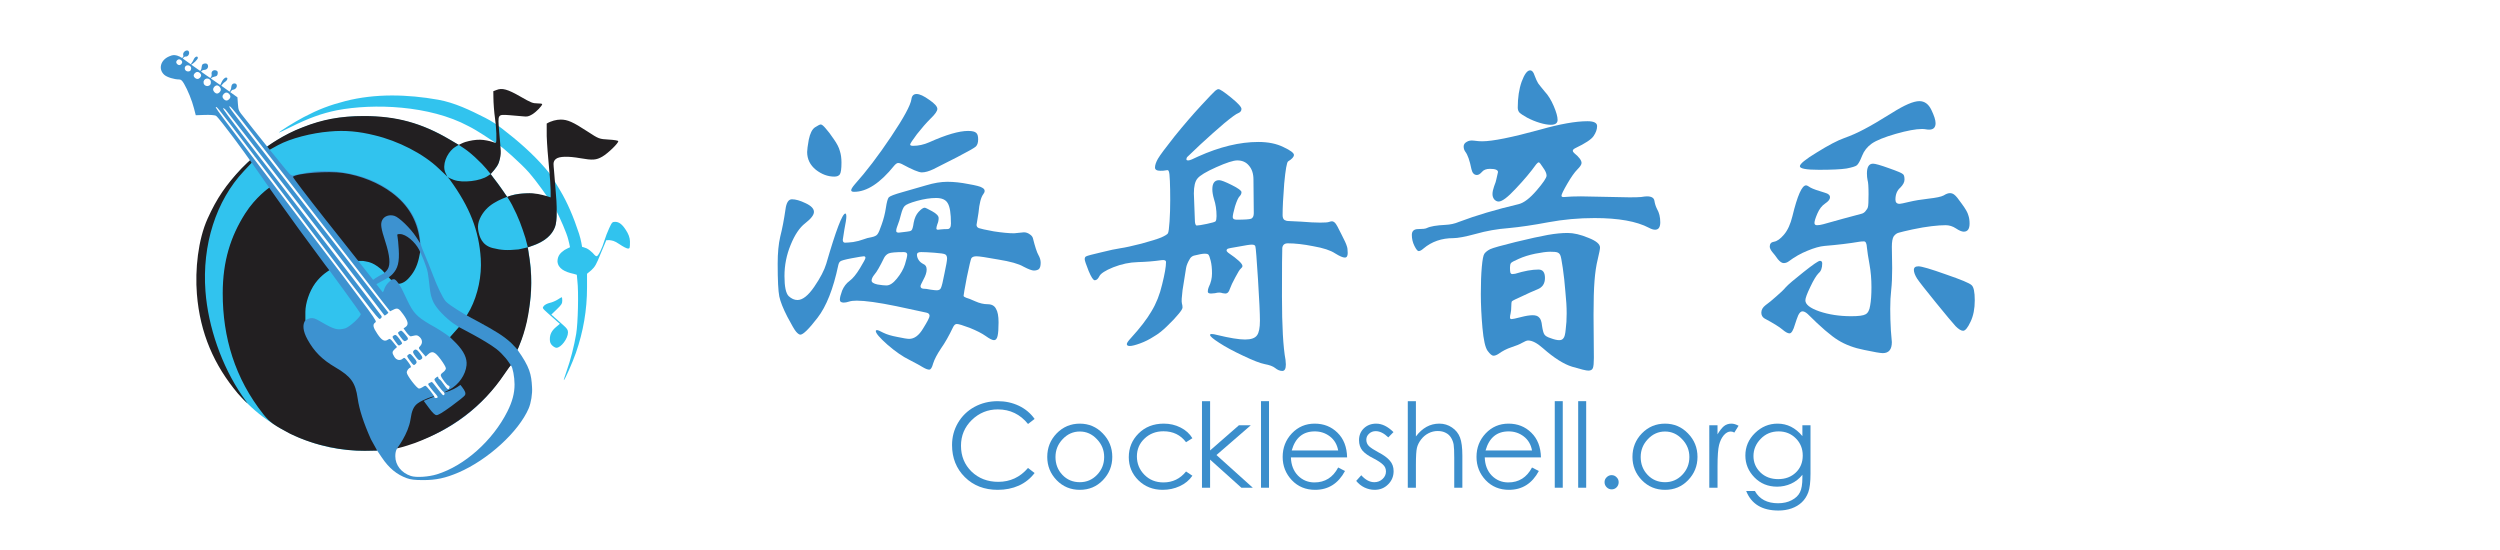 <?xml version="1.0" encoding="UTF-8" standalone="no"?>
<!-- Created with Inkscape (http://www.inkscape.org/) -->

<svg
   xmlns:dc="http://purl.org/dc/elements/1.1/"
   xmlns:cc="http://creativecommons.org/ns#"
   xmlns:rdf="http://www.w3.org/1999/02/22-rdf-syntax-ns#"
   xmlns:svg="http://www.w3.org/2000/svg"
   xmlns="http://www.w3.org/2000/svg"
   xmlns:xlink="http://www.w3.org/1999/xlink"
   xmlns:sodipodi="http://sodipodi.sourceforge.net/DTD/sodipodi-0.dtd"
   xmlns:inkscape="http://www.inkscape.org/namespaces/inkscape"
   width="300mm"
   height="66mm"
   viewBox="0 0 300 66"
   version="1.1"
   id="svg8"
   inkscape:version="0.92.2 (5c3e80d, 2017-08-06)"
   sodipodi:docname="logo1.svg">
  <defs
     id="defs2">
    <linearGradient
       inkscape:collect="always"
       id="linearGradient964">
      <stop
         style="stop-color:#3b8ecc;stop-opacity:1;"
         offset="0"
         id="stop960" />
      <stop
         style="stop-color:#3b8ecc;stop-opacity:0;"
         offset="1"
         id="stop962" />
    </linearGradient>
    <linearGradient
       inkscape:collect="always"
       xlink:href="#linearGradient964"
       id="linearGradient966"
       x1="377.428"
       y1="125.074"
       x2="919.508"
       y2="125.074"
       gradientUnits="userSpaceOnUse" />
  </defs>
  <sodipodi:namedview
     id="base"
     pagecolor="#ffffff"
     bordercolor="#666666"
     borderopacity="1.0"
     inkscape:pageopacity="0.0"
     inkscape:pageshadow="2"
     inkscape:zoom="2.8284271"
     inkscape:cx="551.3776"
     inkscape:cy="147.93968"
     inkscape:document-units="mm"
     inkscape:current-layer="layer1"
     showgrid="false"
     inkscape:window-width="3840"
     inkscape:window-height="2035"
     inkscape:window-x="-13"
     inkscape:window-y="-13"
     inkscape:window-maximized="1" />
  <g
     inkscape:label="Layer 1"
     inkscape:groupmode="layer"
     id="layer1"
     transform="translate(0,-231)">
    <flowRoot
       xml:space="preserve"
       id="flowRoot826"
       style="fill:black;fill-opacity:1;stroke:none;font-family:sans-serif;font-style:normal;font-weight:normal;font-size:40px;line-height:1.25;letter-spacing:0px;word-spacing:0px"><flowRegion
         id="flowRegion828"><rect
           id="rect830"
           width="537.906"
           height="130.815"
           x="352.543"
           y="45.398" /></flowRegion><flowPara
         id="flowPara832" /></flowRoot>    <g
       aria-label="Cockleshell.org"
       style="font-style:normal;font-weight:normal;font-size:14.111px;line-height:1.25;font-family:sans-serif;letter-spacing:0px;word-spacing:0px;fill:#3b8ecc;fill-opacity:1;stroke:none;stroke-width:0.265"
       id="text836">
      <path
         d="m 124.153,281.271 -0.79,0.607 q -1.411,-1.75 -3.627,-1.75 -1.806,0 -3.119,1.27 -1.298,1.27 -1.298,3.09 0,1.863 1.27,3.104 1.284,1.228 3.203,1.228 2.145,0 3.57,-1.665 l 0.79,0.607 q -0.748,0.988 -1.891,1.51 -1.143,0.508 -2.526,0.508 -2.413,0 -3.951,-1.524 -1.538,-1.524 -1.538,-3.852 0,-1.439 0.706,-2.653 0.72,-1.228 1.976,-1.919 1.27,-0.691 2.794,-0.691 1.383,0 2.54,0.55 1.157,0.55 1.891,1.58 z"
         style="font-style:normal;font-variant:normal;font-weight:normal;font-stretch:normal;font-size:14.111px;line-height:0.25;font-family:STXihei;-inkscape-font-specification:STXihei;fill:#3b8ecc;fill-opacity:1;stroke-width:0.265"
         id="path878" />
      <path
         d="m 125.67,285.829 q 0,-1.651 1.129,-2.822 1.143,-1.171 2.78,-1.171 1.623,0 2.752,1.171 1.143,1.171 1.143,2.822 0,1.623 -1.129,2.794 -1.115,1.157 -2.766,1.157 -1.651,0 -2.78,-1.157 -1.129,-1.171 -1.129,-2.794 z m 6.83,0.014 q 0,-1.242 -0.875,-2.145 -0.861,-0.917 -2.046,-0.917 -1.199,0 -2.06,0.917 -0.861,0.903 -0.861,2.145 0,1.27 0.833,2.145 0.833,0.875 2.088,0.875 1.214,0 2.06,-0.875 0.861,-0.889 0.861,-2.145 z"
         style="font-style:normal;font-variant:normal;font-weight:normal;font-stretch:normal;font-size:14.111px;line-height:0.25;font-family:STXihei;-inkscape-font-specification:STXihei;fill:#3b8ecc;fill-opacity:1;stroke-width:0.265"
         id="path880" />
      <path
         d="m 143.088,283.585 -0.762,0.48 q -0.988,-1.312 -2.709,-1.312 -1.355,0 -2.272,0.875 -0.917,0.861 -0.917,2.145 0,1.284 0.903,2.201 0.903,0.917 2.286,0.917 1.651,0 2.709,-1.312 l 0.762,0.508 q -0.564,0.818 -1.524,1.256 -0.945,0.437 -2.046,0.437 -1.736,0 -2.907,-1.143 -1.157,-1.143 -1.157,-2.78 0,-1.665 1.171,-2.836 1.185,-1.185 3.034,-1.185 1.087,0 2.004,0.466 0.931,0.466 1.425,1.284 z"
         style="font-style:normal;font-variant:normal;font-weight:normal;font-stretch:normal;font-size:14.111px;line-height:0.25;font-family:STXihei;-inkscape-font-specification:STXihei;fill:#3b8ecc;fill-opacity:1;stroke-width:0.265"
         id="path882" />
      <path
         d="m 144.238,279.14 h 0.974 v 5.913 l 3.457,-3.02 h 1.425 l -4.12,3.57 4.36,3.923 h -1.369 l -3.754,-3.373 v 3.373 h -0.974 z"
         style="font-style:normal;font-variant:normal;font-weight:normal;font-stretch:normal;font-size:14.111px;line-height:0.25;font-family:STXihei;-inkscape-font-specification:STXihei;fill:#3b8ecc;fill-opacity:1;stroke-width:0.265"
         id="path884" />
      <path
         d="m 151.321,279.14 h 0.96 v 10.386 h -0.96 z"
         style="font-style:normal;font-variant:normal;font-weight:normal;font-stretch:normal;font-size:14.111px;line-height:0.25;font-family:STXihei;-inkscape-font-specification:STXihei;fill:#3b8ecc;fill-opacity:1;stroke-width:0.265"
         id="path886" />
      <path
         d="m 160.581,287.099 0.818,0.423 q -1.214,2.258 -3.584,2.258 -1.693,0 -2.794,-1.157 -1.101,-1.171 -1.101,-2.794 0,-1.651 1.101,-2.822 1.115,-1.171 2.738,-1.171 1.637,0 2.738,1.087 1.115,1.087 1.157,2.963 h -6.745 q 0.042,1.355 0.847,2.187 0.818,0.818 1.976,0.818 1.905,0 2.85,-1.792 z m 0,-2.046 q -0.198,-1.072 -0.988,-1.679 -0.79,-0.607 -1.82,-0.607 -2.117,0 -2.766,2.286 z"
         style="font-style:normal;font-variant:normal;font-weight:normal;font-stretch:normal;font-size:14.111px;line-height:0.25;font-family:STXihei;-inkscape-font-specification:STXihei;fill:#3b8ecc;fill-opacity:1;stroke-width:0.265"
         id="path888" />
      <path
         d="m 167.218,282.851 -0.621,0.635 q -0.776,-0.748 -1.51,-0.748 -0.48,0 -0.804,0.31 -0.325,0.296 -0.325,0.72 0,0.466 0.339,0.79 0.353,0.31 1.087,0.706 0.96,0.494 1.397,1.016 0.452,0.508 0.452,1.256 0,0.945 -0.663,1.595 -0.649,0.649 -1.609,0.649 -0.635,0 -1.228,-0.282 -0.579,-0.282 -0.988,-0.79 l 0.607,-0.677 q 0.748,0.833 1.566,0.833 0.579,0 0.988,-0.381 0.409,-0.381 0.409,-0.903 0,-0.508 -0.367,-0.833 -0.353,-0.339 -1.115,-0.734 -0.917,-0.452 -1.341,-0.945 -0.409,-0.508 -0.409,-1.242 0,-0.861 0.579,-1.425 0.593,-0.564 1.482,-0.564 1.044,0 2.074,1.016 z"
         style="font-style:normal;font-variant:normal;font-weight:normal;font-stretch:normal;font-size:14.111px;line-height:0.25;font-family:STXihei;-inkscape-font-specification:STXihei;fill:#3b8ecc;fill-opacity:1;stroke-width:0.265"
         id="path890" />
      <path
         d="m 168.935,279.14 h 0.974 v 4.233 q 1.157,-1.538 2.808,-1.538 0.847,0 1.524,0.466 0.677,0.452 0.96,1.199 0.282,0.734 0.282,2.173 v 3.852 h -0.974 v -3.57 q 0,-1.157 -0.07,-1.595 -0.071,-0.437 -0.31,-0.833 -0.24,-0.395 -0.649,-0.593 -0.395,-0.212 -0.96,-0.212 -0.579,0 -1.101,0.268 -0.522,0.268 -0.889,0.748 -0.367,0.48 -0.494,0.988 -0.127,0.508 -0.127,2.046 v 2.752 h -0.974 z"
         style="font-style:normal;font-variant:normal;font-weight:normal;font-stretch:normal;font-size:14.111px;line-height:0.25;font-family:STXihei;-inkscape-font-specification:STXihei;fill:#3b8ecc;fill-opacity:1;stroke-width:0.265"
         id="path892" />
      <path
         d="m 183.842,287.099 0.818,0.423 q -1.214,2.258 -3.584,2.258 -1.693,0 -2.794,-1.157 -1.101,-1.171 -1.101,-2.794 0,-1.651 1.101,-2.822 1.115,-1.171 2.738,-1.171 1.637,0 2.738,1.087 1.115,1.087 1.157,2.963 h -6.745 q 0.042,1.355 0.847,2.187 0.818,0.818 1.976,0.818 1.905,0 2.85,-1.792 z m 0,-2.046 q -0.198,-1.072 -0.988,-1.679 -0.79,-0.607 -1.82,-0.607 -2.117,0 -2.766,2.286 z"
         style="font-style:normal;font-variant:normal;font-weight:normal;font-stretch:normal;font-size:14.111px;line-height:0.25;font-family:STXihei;-inkscape-font-specification:STXihei;fill:#3b8ecc;fill-opacity:1;stroke-width:0.265"
         id="path894" />
      <path
         d="m 186.571,279.14 h 0.96 v 10.386 h -0.96 z"
         style="font-style:normal;font-variant:normal;font-weight:normal;font-stretch:normal;font-size:14.111px;line-height:0.25;font-family:STXihei;-inkscape-font-specification:STXihei;fill:#3b8ecc;fill-opacity:1;stroke-width:0.265"
         id="path896" />
      <path
         d="m 189.382,279.14 h 0.96 v 10.386 h -0.96 z"
         style="font-style:normal;font-variant:normal;font-weight:normal;font-stretch:normal;font-size:14.111px;line-height:0.25;font-family:STXihei;-inkscape-font-specification:STXihei;fill:#3b8ecc;fill-opacity:1;stroke-width:0.265"
         id="path898" />
      <path
         d="m 192.546,288.863 q 0,-0.353 0.254,-0.593 0.254,-0.254 0.593,-0.254 0.353,0 0.593,0.254 0.254,0.24 0.254,0.593 0,0.367 -0.254,0.621 -0.24,0.24 -0.593,0.24 -0.339,0 -0.593,-0.254 -0.254,-0.254 -0.254,-0.607 z"
         style="font-style:normal;font-variant:normal;font-weight:normal;font-stretch:normal;font-size:14.111px;line-height:0.25;font-family:STXihei;-inkscape-font-specification:STXihei;fill:#3b8ecc;fill-opacity:1;stroke-width:0.265"
         id="path900" />
      <path
         d="m 195.895,285.829 q 0,-1.651 1.129,-2.822 1.143,-1.171 2.78,-1.171 1.623,0 2.752,1.171 1.143,1.171 1.143,2.822 0,1.623 -1.129,2.794 -1.115,1.157 -2.766,1.157 -1.651,0 -2.78,-1.157 -1.129,-1.171 -1.129,-2.794 z m 6.83,0.014 q 0,-1.242 -0.875,-2.145 -0.861,-0.917 -2.046,-0.917 -1.199,0 -2.06,0.917 -0.861,0.903 -0.861,2.145 0,1.27 0.833,2.145 0.833,0.875 2.088,0.875 1.214,0 2.06,-0.875 0.861,-0.889 0.861,-2.145 z"
         style="font-style:normal;font-variant:normal;font-weight:normal;font-stretch:normal;font-size:14.111px;line-height:0.25;font-family:STXihei;-inkscape-font-specification:STXihei;fill:#3b8ecc;fill-opacity:1;stroke-width:0.265"
         id="path902" />
      <path
         d="m 205.114,282.033 h 0.988 v 1.087 q 0.395,-0.663 0.762,-0.974 0.381,-0.31 0.903,-0.31 0.395,0 0.861,0.254 l -0.508,0.818 q -0.212,-0.127 -0.437,-0.127 -0.437,0 -0.833,0.452 -0.381,0.452 -0.564,1.171 -0.183,0.706 -0.183,2.582 v 2.54 h -0.988 z"
         style="font-style:normal;font-variant:normal;font-weight:normal;font-stretch:normal;font-size:14.111px;line-height:0.25;font-family:STXihei;-inkscape-font-specification:STXihei;fill:#3b8ecc;fill-opacity:1;stroke-width:0.265"
         id="path904" />
      <path
         d="m 216.287,282.033 h 0.974 v 5.786 q 0,1.538 -0.268,2.258 -0.268,0.72 -0.776,1.199 -0.508,0.48 -1.228,0.734 -0.72,0.254 -1.58,0.254 -2.935,0 -3.866,-2.342 h 1.044 q 0.818,1.468 2.78,1.468 0.945,0 1.637,-0.367 0.706,-0.367 0.988,-0.945 0.296,-0.564 0.296,-1.778 v -0.325 q -0.579,0.72 -1.369,1.072 -0.79,0.353 -1.665,0.353 -1.637,0 -2.723,-1.115 -1.087,-1.115 -1.087,-2.625 0,-1.566 1.157,-2.695 1.157,-1.129 2.709,-1.129 1.736,0 2.977,1.496 z m 0.042,3.627 q 0,-1.228 -0.833,-2.06 -0.833,-0.833 -2.06,-0.833 -1.298,0 -2.159,0.903 -0.861,0.889 -0.861,2.06 0,1.143 0.833,1.961 0.833,0.804 2.131,0.804 1.298,0 2.117,-0.79 0.833,-0.79 0.833,-2.046 z"
         style="font-style:normal;font-variant:normal;font-weight:normal;font-stretch:normal;font-size:14.111px;line-height:0.25;font-family:STXihei;-inkscape-font-specification:STXihei;fill:#3b8ecc;fill-opacity:1;stroke-width:0.265"
         id="path906" />
    </g>
    <flowRoot
       xml:space="preserve"
       id="flowRoot838"
       style="fill:black;fill-opacity:1;stroke:none;font-family:sans-serif;font-style:normal;font-weight:normal;font-size:64px;line-height:1.25;letter-spacing:0px;word-spacing:0px"><flowRegion
         id="flowRegion840"><rect
           id="rect842"
           width="456.084"
           height="131.32"
           x="362.14"
           y="59.035" /></flowRegion><flowPara
         id="flowPara844" /></flowRoot>    <g
       aria-label="海舟音乐"
       transform="matrix(0.265,0,0,0.265,-6.698,224.334)"
       style="font-style:normal;font-variant:normal;font-weight:normal;font-stretch:normal;font-size:146.667px;line-height:1.25;font-family:STXinwei;-inkscape-font-specification:STXinwei;letter-spacing:0px;word-spacing:0px;fill:#3b8ecc;fill-opacity:1;fill-rule:nonzero;stroke:none"
       id="flowRoot846">
      <path
         d="m 463.668,84.447 q 2.787,0 3.667,0.88 0.88,0.733 0.88,2.933 0,2.2 -1.027,3.227 -0.88,0.88 -8.507,4.84 -7.48,3.813 -10.707,5.427 -3.08,1.467 -5.28,1.467 -2.053,0 -9.093,-3.813 -0.88,-0.44 -1.613,-0.44 -0.733,0 -1.76,1.173 -9.533,11.88 -18.187,11.88 -1.32,0 -1.32,-0.733 0,-0.733 1.613,-2.64 7.773,-8.653 16.427,-21.56 8.653,-12.907 9.24,-17.013 0.293,-2.347 2.347,-2.347 2.053,0 5.72,2.64 3.667,2.493 3.667,4.107 0,1.467 -3.08,4.4 -2.933,2.933 -6.16,7.04 -3.08,4.107 -3.08,4.693 0,0.587 1.32,0.587 3.667,0 7.333,-1.613 11.44,-5.133 17.6,-5.133 z m -57.347,14.373 q 0,4.107 -0.733,5.28 -0.733,1.027 -2.493,1.027 -4.4,0 -8.36,-3.08 -3.96,-3.227 -3.96,-8.067 0,-1.467 0.733,-5.573 0.88,-4.253 2.787,-5.573 2.053,-1.32 2.64,-1.32 0.733,0 2.2,1.76 1.613,1.76 3.667,4.84 2.2,3.08 2.787,5.427 0.733,2.2 0.733,5.28 z m 90.2,45.32 q 0,2.2 -0.88,2.933 -0.88,0.587 -2.2,0.587 -1.32,0 -4.693,-1.76 -3.227,-1.907 -11.44,-3.227 -8.067,-1.467 -9.827,-1.467 -1.76,0 -2.347,0.88 -0.44,0.88 -2.053,8.653 -1.467,7.773 -1.467,8.36 0,0.44 1.173,0.88 1.173,0.293 4.107,1.613 2.933,1.32 5.573,1.32 2.787,0 3.813,2.053 1.173,1.907 1.173,6.16 0,4.253 -0.44,6.16 -0.44,1.907 -1.613,1.907 -1.173,0 -3.813,-1.907 -2.493,-1.76 -7.187,-3.667 -4.693,-1.76 -5.867,-1.76 -1.027,0 -1.76,1.613 -2.64,5.573 -5.427,9.533 -2.64,3.96 -3.52,6.747 -0.733,2.787 -1.76,2.787 -1.027,0 -2.787,-1.027 -1.613,-1.027 -6.16,-3.373 -4.547,-2.2 -9.973,-6.893 -5.28,-4.693 -5.28,-6.16 0,-0.44 0.587,-0.44 0.587,0 2.787,1.173 2.347,1.173 6.307,1.907 4.107,0.88 5.427,0.88 3.52,0 6.307,-4.693 2.933,-4.693 2.933,-5.72 0,-1.173 -1.467,-1.467 l -13.64,-2.933 q -12.173,-2.493 -17.893,-2.493 -2.2,0 -3.52,0.44 -1.32,0.44 -2.347,0.44 -1.76,0 -1.76,-1.32 0,-1.32 1.027,-4.107 1.173,-2.787 3.373,-4.4 2.2,-1.613 4.693,-5.72 2.493,-4.107 2.493,-4.693 0,-0.733 -0.733,-0.733 -0.733,0 -5.427,0.88 -4.693,0.88 -5.28,1.467 -0.587,0.44 -0.88,1.76 -3.373,15.987 -9.387,23.76 -5.867,7.627 -7.773,7.627 -0.733,0 -1.907,-1.32 -1.027,-1.173 -3.96,-6.747 -2.933,-5.72 -3.667,-9.24 -0.733,-3.667 -0.733,-14.813 0,-7.333 1.173,-12.32 1.32,-5.133 2.347,-12.173 0.587,-4.693 2.933,-4.693 2.493,0 6.16,1.76 3.813,1.76 3.813,3.96 0,2.053 -3.96,5.133 -3.813,2.933 -6.6,9.827 -2.787,6.747 -2.787,14.08 0,7.187 1.907,9.093 1.907,1.76 3.96,1.76 3.52,0 7.627,-6.013 4.107,-6.013 5.427,-10.413 6.6,-22.733 8.653,-22.733 0.44,0 0.44,1.467 0,1.32 -0.88,5.72 -0.733,4.4 -0.733,4.693 0,1.32 1.027,1.32 1.173,0 3.667,-0.293 2.64,-0.44 4.547,-1.173 1.907,-0.733 3.813,-1.027 2.053,-0.44 2.64,-1.32 0.733,-0.88 1.907,-4.4 1.32,-3.667 1.907,-7.48 0.587,-3.96 1.32,-4.84 0.88,-0.88 6.16,-2.347 l 10.707,-3.08 q 5.28,-1.613 9.68,-1.613 4.4,0 9.533,1.027 5.133,0.88 6.16,1.613 1.173,0.587 1.173,1.467 0,0.733 -0.587,1.467 -1.613,2.053 -2.2,8.507 l -0.88,5.427 q 0,1.027 1.027,1.467 1.173,0.44 6.747,1.467 5.72,0.88 9.24,0.88 l 4.4,-0.44 q 1.467,0 2.64,0.88 1.173,0.733 1.467,1.76 1.467,5.867 2.493,7.627 1.027,1.76 1.027,3.52 z m -46.493,-14.96 q 0.147,0 1.32,-0.147 1.32,-0.147 2.933,-0.147 1.613,0 1.613,-2.493 0,-6.893 -1.467,-9.24 -1.32,-2.347 -5.28,-2.347 -3.813,0 -8.653,1.32 -4.693,1.32 -5.573,2.347 -0.88,0.88 -1.613,3.667 -0.587,2.64 -1.907,6.013 -0.293,0.733 -0.293,1.613 0,0.733 1.173,0.733 l 3.667,-0.44 q 1.613,-0.147 2.053,-0.587 0.587,-0.44 1.027,-3.52 0.587,-3.08 2.2,-4.84 1.76,-1.907 2.787,-1.907 0.44,0 3.373,1.613 2.933,1.613 2.933,3.08 0,1.467 -0.587,2.787 -0.44,1.32 -0.44,1.907 0,0.587 0.733,0.587 z m -23.32,25.227 q 2.2,0 4.693,-3.08 2.64,-3.227 3.667,-6.453 1.027,-3.373 1.027,-4.4 0,-1.173 -1.613,-1.173 -5.28,0 -6.747,0.587 -1.32,0.587 -2.053,1.907 -2.933,6.013 -4.4,7.627 -1.32,1.613 -1.32,2.787 0,1.173 2.64,1.76 2.64,0.44 4.107,0.44 z m 22.733,2.2 q 1.467,0 1.907,-1.027 0.587,-1.173 1.613,-6.6 1.173,-5.427 1.173,-6.747 0,-1.467 -0.88,-1.907 -0.733,-0.44 -4.84,-0.733 -3.96,-0.293 -6.013,-0.293 -1.907,0 -1.907,1.173 0,1.173 0.733,2.347 0.733,1.173 2.2,1.907 1.467,0.587 1.467,2.493 0,1.907 -1.467,4.547 -1.32,2.493 -1.32,2.933 0,1.027 1.173,1.173 1.32,0 3.373,0.44 2.053,0.293 2.787,0.293 z"
         style="font-size:146.667px;line-height:1.25;fill:#3b8ecc;fill-opacity:1;fill-rule:nonzero"
         id="path869" />
      <path
         d="m 628.374,125.367 q 0.733,0 1.467,0.733 0.733,0.733 2.787,4.987 2.2,4.253 2.493,5.427 0.44,1.027 0.44,3.227 0,2.053 -1.32,2.053 -1.32,0 -4.4,-1.907 -3.08,-2.053 -9.827,-3.227 -6.6,-1.32 -11.587,-1.32 -2.2,0 -2.493,2.053 -0.147,1.907 -0.147,22 0,20.093 1.613,28.747 0.147,1.173 0.147,2.053 0,2.933 -1.613,2.933 -1.613,0 -3.227,-1.32 -1.467,-1.173 -4.693,-1.76 -3.08,-0.587 -9.827,-3.813 -6.6,-3.08 -10.853,-5.867 -4.107,-2.64 -4.107,-3.52 0,-0.44 0.733,-0.44 0.88,0 2.493,0.44 8.507,2.053 12.613,2.053 4.107,0 5.427,-1.907 1.32,-1.76 1.32,-6.6 0,-4.84 -0.88,-18.773 -0.88,-13.933 -1.173,-14.813 -0.147,-0.88 -1.613,-0.88 -1.32,0 -5.867,0.88 -4.547,0.733 -5.133,1.027 -0.44,0.293 -0.44,0.733 0,0.44 0.733,1.027 6.453,4.4 6.453,6.013 0,0.587 -0.733,1.173 -0.733,0.587 -2.493,3.96 -1.76,3.227 -2.493,5.28 -0.587,2.053 -2.053,2.053 -0.44,0 -1.173,-0.147 -0.733,-0.293 -1.613,-0.293 -0.733,0 -1.907,0.293 -1.173,0.147 -1.76,0.147 -1.467,0 -1.467,-0.88 0,-1.027 0.44,-2.053 1.467,-2.933 1.467,-6.16 0,-3.373 -0.587,-5.72 -0.587,-2.347 -1.027,-2.787 -0.293,-0.44 -1.76,-0.44 -1.32,0 -4.84,0.88 -1.32,0.44 -1.907,1.613 -1.32,2.2 -1.613,3.96 l -1.613,10.12 q -0.587,4.693 -0.293,5.867 0.293,1.027 0.293,1.907 0,0.88 -1.907,3.08 -1.76,2.2 -4.987,5.28 -3.08,3.08 -6.16,4.84 -2.933,1.907 -6.16,3.08 -3.227,1.173 -4.693,1.173 -1.32,0 -1.32,-0.88 0,-0.733 1.907,-2.787 6.16,-6.747 9.24,-12.027 3.227,-5.28 4.84,-12.173 1.76,-7.04 1.76,-10.12 0,-1.173 -2.053,-0.88 -5.133,0.733 -10.707,0.88 -5.573,0.147 -11.147,2.347 -5.427,2.2 -6.307,4.107 -0.88,1.76 -2.053,1.76 -1.027,0 -2.787,-4.253 -1.76,-4.4 -1.76,-5.28 0,-1.027 0.733,-1.32 0.88,-0.44 6.6,-1.76 5.867,-1.467 8.947,-1.907 3.08,-0.44 9.387,-2.053 6.453,-1.76 8.947,-2.787 2.64,-1.173 3.08,-1.907 0.44,-0.88 0.733,-5.427 0.293,-4.547 0.293,-9.533 0,-5.133 -0.147,-8.653 -0.147,-3.667 -0.44,-4.253 -0.147,-0.733 -0.733,-0.733 -0.44,0 -1.027,0.147 -0.587,0.147 -2.053,0.147 -2.493,0 -2.493,-1.467 0,-1.613 1.32,-3.96 1.467,-2.493 7.627,-10.267 6.307,-7.773 11.88,-13.787 5.573,-6.013 6.453,-6.747 0.88,-0.733 1.467,-0.733 1.027,0 5.72,3.813 4.693,3.813 4.693,5.133 0,1.32 -1.467,1.907 -1.32,0.44 -6.453,4.693 -4.987,4.253 -10.707,9.533 -5.573,5.28 -6.013,5.72 -0.293,0.44 -0.293,1.027 0,0.44 0.88,0.44 0.88,0 4.4,-1.76 14.667,-6.6 27.28,-6.6 6.747,0 11.44,2.347 4.693,2.2 4.693,3.52 0,1.32 -2.64,2.933 -0.88,0.587 -1.76,9.973 -0.733,9.24 -0.733,14.373 0,1.613 0.88,2.2 0.88,0.44 1.467,0.44 l 6.013,0.293 q 5.427,0.44 8.653,0.44 3.227,0 3.96,-0.293 0.88,-0.293 1.32,-0.293 z m -43.12,-0.733 q 5.427,0 6.6,-0.44 1.173,-0.587 1.173,-2.493 l -0.147,-15.253 q 0,-3.96 -2.053,-6.307 -1.907,-2.347 -5.28,-2.347 -2.64,0 -9.533,3.08 -6.893,3.08 -8.507,5.133 -1.613,1.907 -1.613,6.747 l 0.44,11.733 q 0,2.787 0.88,2.787 1.027,0 4.547,-0.733 3.52,-0.733 3.96,-1.173 0.44,-0.587 0.44,-2.347 0,-4.253 -1.173,-7.773 -0.733,-2.493 -0.733,-4.4 0,-4.107 3.08,-4.107 1.32,0 5.72,2.2 4.4,2.2 4.4,3.227 0,1.027 -0.88,1.907 -0.88,0.88 -2.053,4.547 -1.027,3.667 -1.027,4.84 0,1.173 1.76,1.173 z"
         style="font-size:146.667px;line-height:1.25;fill:#3b8ecc;fill-opacity:1;fill-rule:nonzero"
         id="path871" />
      <path
         d="m 718.134,57.02 q 1.32,0 2.053,2.347 0.88,2.347 1.613,3.52 0.733,1.027 2.933,3.667 2.347,2.493 4.107,6.6 1.76,4.107 1.76,6.307 0,2.2 -3.08,2.2 -2.053,0 -4.987,-0.88 -2.933,-0.88 -5.72,-2.347 -2.64,-1.467 -3.52,-2.347 -0.733,-0.88 -0.733,-2.2 0,-6.747 1.76,-11.733 1.907,-5.133 3.813,-5.133 z m 52.947,57.053 q 3.08,0 3.373,2.053 0.293,1.907 1.173,3.667 1.467,2.493 1.467,6.013 0,3.373 -2.347,3.373 -1.173,0 -2.787,-0.88 -8.36,-4.4 -24.64,-4.4 -10.707,0 -20.973,1.907 -10.12,1.907 -17.893,2.64 -7.773,0.587 -14.96,2.64 -7.04,1.907 -10.12,1.907 -7.92,0 -13.493,4.693 -1.32,1.173 -2.2,1.173 -0.733,0 -1.907,-2.347 -1.173,-2.347 -1.173,-4.987 0,-2.64 2.933,-2.64 2.933,0 3.813,-0.44 2.347,-1.173 8.507,-1.467 3.227,-0.147 6.013,-1.32 11.587,-4.4 27.133,-8.067 3.52,-0.88 8.067,-6.16 4.547,-5.28 4.547,-6.747 0,-1.467 -1.613,-3.667 -1.467,-2.347 -1.907,-2.347 -0.44,0 -1.173,0.88 -3.667,5.133 -9.24,11 -5.427,5.867 -7.773,5.867 -1.027,0 -1.907,-0.88 -0.88,-1.027 -0.88,-2.493 0,-1.467 0.733,-3.52 0.88,-2.2 1.027,-3.227 l 0.733,-3.227 q 0,-1.467 -3.667,-1.467 -2.493,0 -3.667,1.467 -1.173,1.32 -2.2,1.32 -1.907,0 -2.493,-2.64 -1.173,-5.867 -2.787,-7.92 -0.733,-1.027 -0.733,-2.347 0,-1.32 1.32,-2.053 1.32,-0.88 3.373,-0.587 2.053,0.293 3.667,0.293 7.04,0 26.253,-5.28 13.493,-3.813 21.413,-3.813 4.4,0 4.4,2.2 0,2.2 -1.613,4.547 -1.467,2.2 -8.213,5.427 -1.173,0.587 -1.173,1.173 0,0.587 0.733,1.173 3.227,2.64 3.227,4.4 0,1.027 -1.907,2.933 -1.907,1.907 -4.547,6.453 -2.64,4.547 -2.64,5.427 0,0.733 1.32,0.587 3.227,-0.293 7.48,-0.293 l 22,0.44 q 3.667,0 5.28,-0.147 1.76,-0.293 2.64,-0.293 z m -21.267,23.173 q 0,1.027 -1.027,5.28 -1.027,4.107 -1.467,9.827 -0.44,5.573 -0.44,15.4 l 0.147,19.507 q 0,3.373 -0.44,4.547 -0.44,1.173 -2.053,1.173 -1.467,0 -7.333,-1.76 -5.72,-1.76 -13.2,-8.36 -3.96,-3.52 -6.747,-3.52 -0.88,0 -2.64,1.027 -1.76,1.027 -4.987,2.053 -3.08,1.027 -5.72,2.933 -1.32,0.88 -2.347,0.88 -1.027,0 -2.64,-2.2 -1.613,-2.2 -2.347,-10.413 -0.733,-8.213 -0.733,-15.4 0,-7.333 0.44,-12.173 0.44,-4.987 1.173,-6.013 0.88,-1.173 2.64,-2.053 1.907,-0.88 11.44,-3.227 9.68,-2.347 14.667,-3.227 4.987,-0.88 8.947,-0.88 4.107,0 9.387,2.2 5.28,2.053 5.28,4.4 z m -18.48,41.947 q 1.32,0 1.907,-0.88 0.733,-0.733 1.027,-3.96 0.44,-3.227 0.44,-7.333 0,-4.253 -0.587,-9.827 -0.44,-5.72 -1.173,-10.707 -0.733,-5.133 -1.173,-5.867 -0.44,-0.88 -1.32,-1.173 -0.733,-0.293 -3.227,-0.293 -2.347,0 -6.747,0.88 -4.253,0.88 -7.48,2.347 -3.08,1.32 -3.52,1.907 -0.44,0.587 -0.44,2.053 0,1.467 0.147,2.2 0.293,0.733 0.88,0.733 0.587,0 1.32,-0.147 6.16,-1.907 10.56,-1.907 2.933,0 2.933,3.813 0,3.813 -3.373,5.133 -3.227,1.32 -7.187,3.227 -3.96,1.76 -4.4,2.2 -0.293,0.44 -0.293,2.347 0,1.76 -0.293,3.08 -0.293,1.173 -0.293,1.907 0,0.733 0.733,0.733 0.733,0 4.107,-0.88 3.373,-0.88 5.427,-0.88 2.053,0 2.933,1.027 1.027,0.88 1.32,3.813 0.44,2.933 1.027,3.813 0.587,1.027 2.933,1.76 2.347,0.88 3.813,0.88 z"
         style="font-size:146.667px;line-height:1.25;fill:#3b8ecc;fill-opacity:1;fill-rule:nonzero"
         id="path873" />
      <path
         d="m 894.428,70.954 q 3.52,0 5.427,3.96 1.907,3.96 1.907,6.013 0,2.933 -2.933,2.933 -0.733,0 -1.467,-0.147 -0.733,-0.147 -1.76,-0.147 -4.107,0 -11.88,2.2 -7.627,2.2 -10.853,4.4 -3.08,2.2 -4.4,5.573 -1.32,3.373 -2.347,4.253 -0.88,0.733 -4.693,1.467 -3.813,0.587 -12.467,0.587 -8.653,0 -8.653,-1.613 0,-1.613 7.773,-6.307 7.773,-4.84 12.32,-6.453 4.547,-1.613 8.947,-3.96 4.547,-2.347 12.76,-7.48 8.36,-5.28 12.32,-5.28 z m 13.787,41.653 q 1.173,0 2.053,0.733 1.027,0.733 3.373,4.107 2.493,3.373 2.933,5.133 0.587,1.613 0.587,3.813 0,3.667 -2.64,3.667 -1.32,0 -3.52,-1.467 -2.2,-1.467 -4.693,-1.467 -2.493,0 -6.307,0.44 -3.813,0.44 -8.653,1.467 -4.693,1.027 -6.16,1.467 -1.32,0.293 -2.347,1.613 -0.88,1.32 -0.88,4.84 l 0.147,9.68 q 0,6.013 -0.44,9.827 -0.44,3.813 -0.44,8.507 0,4.693 0.293,9.827 0.44,5.133 0.44,5.28 0,4.987 -4.107,4.987 -1.613,0 -8.507,-1.467 -6.747,-1.32 -11.733,-4.4 -4.987,-3.08 -13.787,-11.88 -1.32,-1.173 -2.347,-1.173 -1.027,0 -1.907,1.76 -0.733,1.76 -1.467,4.107 -1.173,4.107 -2.493,4.107 -1.173,0 -3.227,-1.76 -2.053,-1.76 -8.067,-4.987 -1.467,-0.88 -1.467,-2.64 0,-1.907 1.907,-3.373 2.053,-1.467 4.84,-3.96 2.933,-2.493 4.4,-4.253 1.613,-1.76 7.92,-6.747 6.453,-5.133 7.48,-5.133 1.027,0 1.027,1.173 0,3.08 -1.613,4.4 -1.613,1.613 -3.813,6.307 -2.2,4.547 -2.2,6.013 0,2.787 6.307,4.987 6.453,2.2 14.52,2.2 4.987,0 6.453,-0.88 1.613,-0.88 2.053,-3.96 0.587,-3.08 0.587,-8.36 0,-5.427 -0.88,-10.267 -0.88,-4.84 -1.173,-7.627 -0.147,-2.787 -1.32,-2.787 -1.173,0 -2.053,0.147 -6.893,1.173 -15.84,1.907 -3.227,0.293 -7.773,2.2 -4.4,1.76 -8.507,4.84 -1.027,0.733 -2.2,0.733 -1.173,0 -2.64,-1.76 -1.32,-1.907 -2.493,-3.227 -1.173,-1.467 -1.173,-2.493 0,-1.907 1.907,-2.2 2.053,-0.293 4.547,-3.227 2.493,-2.933 3.813,-8.36 3.373,-13.933 6.16,-13.933 0.587,0 2.053,1.027 1.613,0.88 6.6,2.347 2.2,0.587 2.2,2.053 0,1.32 -2.2,2.787 -2.2,1.467 -3.52,4.547 -1.32,3.08 -1.32,4.253 0,1.027 1.173,1.027 1.173,0 2.787,-0.44 l 8.947,-2.493 q 7.04,-1.907 8.213,-2.2 1.32,-0.293 2.053,-1.32 0.88,-1.027 1.027,-1.76 0.293,-0.88 0.293,-5.867 0,-4.987 -0.44,-6.307 -0.293,-1.32 -0.293,-3.08 0,-4.4 2.787,-4.4 1.467,0 7.187,2.053 5.867,2.053 6.453,2.787 0.587,0.587 0.587,2.347 0,1.76 -1.907,3.667 -2.2,1.907 -2.2,5.427 0,1.907 1.907,1.907 0.587,0 4.253,-0.88 3.667,-0.88 8.8,-1.467 5.28,-0.587 6.893,-1.467 1.613,-1.027 2.787,-1.027 z m -14.227,33.147 q 2.2,0 12.467,3.667 10.267,3.52 11.587,4.84 1.467,1.173 1.467,6.893 0,5.72 -1.907,9.68 -1.907,4.107 -3.373,4.107 -1.32,0 -3.373,-2.053 -1.907,-2.053 -8.947,-10.707 -7.04,-8.653 -8.507,-10.853 -1.467,-2.347 -1.467,-3.96 0,-1.613 2.053,-1.613 z"
         style="font-size:146.667px;line-height:1.25;fill:#3b8ecc;fill-opacity:1;fill-rule:nonzero"
         id="path875" />
    </g>
    <g
       id="g958"
       transform="translate(-11.113,49.874)">
      <path
         sodipodi:nodetypes="accsccscscccccsscaaaacccsssccsccsccccccscsccccccccsccccccccaccccccaccscssccccsccccccccccssccccsscc"
         style="fill:#31c3ee;stroke-width:0.114"
         d="m 54.713,235.218 c -2.769,-0.015 -5.206,-0.523 -7.877,-1.641 -7.399,-3.359 -9.573,-8.313 -11.189,-13.571 -0.81,-2.664 -1.093,-6.341 -0.565,-8.944 0.751,-3.708 2.757,-7.488 5.294,-9.981 1.214,-1.244 2.653,-2.304 3.518,-2.844 3.551,-2.261 7.493,-3.346 11.734,-3.157 3.581,0.16 6.476,1.015 9.413,2.779 0.67,0.402 1.252,0.731 1.294,0.731 0.042,0 0.316,-0.127 0.609,-0.283 0.66,-0.351 2.976,-0.102 3.805,0.075 -0.809,-0.527 -2.34,-1.587 -3.433,-2.126 -4.657,-2.496 -11.371,-2.741 -15.765,-1.899 -1.848,0.375 -3.373,0.93 -5.626,2.049 -0.74,0.367 -1.345,0.655 -1.345,0.638 0,-0.111 1.887,-1.291 2.976,-1.862 1.767,-0.925 3.086,-1.433 4.991,-1.924 3.602,-0.927 7.485,-0.815 11.142,-0.165 1.981,0.352 3.84,1.256 5.636,2.164 0.731,0.369 1.42,0.825 2.068,1.325 1.854,1.429 3.644,2.977 5.167,4.754 0.695,0.812 0.718,0.888 1.783,2.666 0.813,1.35 1.588,3.127 2.254,5.168 0.248,0.76 0.366,1.58 0.366,1.58 0,0 0.374,0.091 0.544,0.177 0.268,0.135 0.506,0.337 0.716,0.537 0.156,0.149 0.325,0.427 0.506,0.404 0.185,-0.024 0.649,-0.957 0.934,-1.935 0.099,-0.34 0.343,-0.971 0.542,-1.402 0.337,-0.732 0.386,-0.784 0.73,-0.784 0.456,0 0.852,0.303 1.276,0.973 0.304,0.45 0.492,0.924 0.497,1.374 0,0.803 -0.016,0.859 -0.247,0.859 -0.136,0 -0.591,-0.235 -1.012,-0.523 -0.632,-0.432 -0.863,-0.442 -1.221,-0.489 l -0.36,0.011 -0.661,1.573 c -0.528,1.327 -0.688,1.613 -1.133,2.022 l -0.518,0.431 v 1.652 c 0,2.681 -0.441,5.27 -1.336,7.841 -0.394,1.131 -1.344,3.279 -1.45,3.279 -0.03,0 0.12,-0.488 0.333,-1.084 0.473,-1.324 0.893,-2.955 1.152,-4.473 0.214,-1.258 0.306,-5.032 0.141,-6.374 -0.021,-0.35 -0.064,-0.715 -0.064,-0.715 0,0 -0.225,-0.084 -0.414,-0.125 -0.983,-0.212 -1.858,-0.61 -1.909,-1.501 0.024,-0.689 0.361,-1.013 0.848,-1.355 0.195,-0.126 0.657,-0.327 0.657,-0.327 -0.037,-0.253 -0.14,-0.634 -0.216,-0.949 -0.185,-0.763 -0.955,-2.505 -1.501,-3.578 0,0 0.237,0.839 -0.023,1.854 -0.275,1.072 -1.133,1.89 -2.54,2.422 -0.447,0.156 -0.781,0.261 -0.781,0.261 0,0 0.097,0.623 0.233,1.519 0.223,1.466 0.245,3.396 0.056,4.871 -0.215,1.671 -0.734,3.874 -1.19,5.049 -2.197,5.968 -9.572,12.937 -18.84,12.97 z m 9.947,-6.391 c 1.225,-0.961 0.981,-2.878 -0.176,-4.668 -1.007,-1.555 -4.357,-8.061 -6.634,-6.171 -4.925,-6.577 -9.82,-12.614 -14.851,-19.144 -0.539,0.366 -1.651,1.317 -1.651,1.317 3.943,5.34 9.262,12.401 14.236,19.391 -2.431,2.201 2.081,6.076 4.469,7.962 1.253,0.99 3.351,2.299 4.607,1.313 z m 7.805,-24.236 c 0.664,-0.277 2.355,-0.337 3.291,-0.116 0.429,0.101 1.157,0.44 1.157,0.44 0,0 -1.176,-1.756 -2.346,-3.111 -0.816,-0.945 -3.344,-3.227 -3.568,-3.227 -0.098,0 0.142,0.449 0.142,0.889 0,0.897 -0.196,1.46 -0.711,2.045 l -0.442,0.502 0.608,0.787 c 0.334,0.433 0.779,1.054 0.989,1.38 0.21,0.327 0.395,0.594 0.412,0.594 0.017,0 0.228,-0.082 0.467,-0.182 z m 4.91,17.989 c -0.207,-0.207 -0.281,-0.405 -0.281,-0.75 0,-0.596 0.225,-1.029 0.77,-1.483 l 0.432,-0.36 -0.343,-0.298 c -0.189,-0.164 -0.668,-0.59 -1.064,-0.948 -0.715,-0.644 -0.719,-0.652 -0.515,-0.904 0.115,-0.142 0.433,-0.305 0.721,-0.369 0.283,-0.063 0.707,-0.241 0.942,-0.395 0.235,-0.154 0.454,-0.281 0.487,-0.281 0.033,0 0.06,0.185 0.06,0.411 0,0.35 -0.097,0.504 -0.656,1.041 l -0.656,0.63 0.408,0.361 c 0.224,0.199 0.674,0.597 1,0.885 0.482,0.426 0.592,0.592 0.592,0.892 0,0.733 -0.837,1.848 -1.388,1.848 -0.124,0 -0.352,-0.126 -0.506,-0.281 z"
         id="path941"
         inkscape:connector-curvature="0" />
      <path
         style="fill:#3d92d0;stroke-width:0.114"
         d="m 70.703,220.891 c 0,0 1.531,1.041 2.507,2.208 1.483,2.088 1.664,2.941 1.747,4.474 0.065,0.798 -0.129,1.923 -0.4,2.557 -1.2,2.802 -4.894,6.178 -8.42,7.694 -1.564,0.673 -2.71,0.918 -4.258,0.913 -1.003,-0.003 -1.469,-0.057 -1.927,-0.222 l -9.9e-5,7.1e-4 c -1.231,-0.443 -2.148,-1.2 -3.021,-2.493 l -0.56,-0.83 c -6.07,-0.098 -11.163,-2.412 -13.971,-6.685 -3.917,-5.987 -5.552,-12.277 -3.545,-18.269 0.824,-2.46 2.424,-4.872 4.147,-6.251 l 0.419,-0.335 c 0,0 -2.792,-4.034 -4.272,-5.988 -0.685,-0.905 -1.942,-2.573 -2.132,-2.655 -0.176,-0.076 -0.738,-0.115 -1.356,-0.093 l -1.056,0.036 -0.212,-0.825 c -0.241,-0.941 -0.747,-2.194 -1.191,-2.951 -0.226,-0.386 -0.373,-0.517 -0.578,-0.517 -0.609,0 -1.471,-0.267 -1.794,-0.556 -0.747,-0.668 -0.467,-1.762 0.564,-2.205 0.458,-0.197 0.591,-0.193 0.967,-0.107 0.233,0.07 0.371,0.152 0.573,0.275 0.284,0.226 2.195,1.567 2.195,1.567 0,0 0.169,-0.109 0.182,-0.462 0.05,-0.33 0.085,-0.351 0.331,-0.424 0.227,-0.026 0.36,0.014 0.417,0.194 0.098,0.308 -0.121,0.574 -0.472,0.574 -0.194,0 -0.344,0.203 -0.344,0.203 0.365,0.28 1.096,0.759 1.096,0.759 0,0 0.194,-0.092 0.173,-0.424 -0.084,-0.336 0.187,-0.586 0.521,-0.48 0.18,0.057 0.232,0.154 0.206,0.381 -0.028,0.238 -0.111,0.317 -0.379,0.363 -0.43,0.109 -0.42,0.242 -0.42,0.242 l 1.107,0.769 0.114,-0.251 c 0.162,-0.382 0.402,-0.647 0.586,-0.647 0.269,0 0.173,0.328 -0.157,0.538 -0.173,0.11 -0.377,0.384 -0.418,0.442 0.102,0.076 0.4,0.288 0.945,0.679 l 0.99,0.711 0.057,0.793 c 0.056,0.771 0.076,0.816 0.773,1.668 0.699,0.917 1.356,1.704 1.958,2.474 0.601,0.771 1.176,1.473 1.176,1.473 0,0 0.609,0.725 1.259,1.544 1.059,1.333 1.213,1.481 1.471,1.425 2.042,-0.449 2.58,-0.524 3.789,-0.526 5.403,-0.006 10.102,2.873 11.203,6.865 0.13,0.471 0.236,1.091 0.236,1.377 0,0.365 0.15,0.863 0.501,1.662 0.275,0.628 0.74,1.78 1.032,2.56 0.536,1.43 1.171,2.738 1.533,3.161 0.425,0.496 2.456,1.658 2.456,1.658 m -3.503,19.107 c 3.306,-1.021 6.694,-4.041 8.452,-7.536 0.596,-1.185 0.863,-2.191 0.861,-3.253 -0.001,-0.894 -0.222,-2.06 -0.429,-2.267 -0.055,-0.055 -0.415,0.385 -0.813,0.993 -2.647,4.043 -6.507,6.937 -11.121,8.34 -0.535,0.163 -1.097,0.314 -1.249,0.337 -0.461,0.069 -0.697,0.48 -0.697,1.214 0,1.073 0.728,1.996 1.871,2.372 0.635,0.209 2.106,0.115 3.125,-0.2 z m 0.082,-9.224 c 0.043,-0.043 -0.069,-0.236 -0.25,-0.429 -0.18,-0.193 -0.468,-0.541 -0.639,-0.772 -0.304,-0.412 -0.306,-0.424 -0.082,-0.544 0.126,-0.067 0.253,-0.122 0.282,-0.122 0.029,0 0.328,0.361 0.665,0.801 0.336,0.441 0.647,0.801 0.691,0.801 0.194,0 0.226,-0.277 0.046,-0.408 -0.259,-0.189 -1.097,-1.316 -1.097,-1.474 0,-0.068 0.103,-0.188 0.229,-0.267 0.188,-0.117 0.229,-0.114 0.229,0.018 0,0.088 0.071,0.188 0.158,0.221 0.087,0.033 0.328,0.323 0.536,0.644 0.208,0.321 0.433,0.566 0.501,0.543 0.182,-0.061 0.22,-0.422 0.045,-0.425 -0.151,-0.002 -0.766,-0.78 -0.919,-1.162 -0.058,-0.146 0.013,-0.268 0.258,-0.442 0.19,-0.135 0.338,-0.346 0.338,-0.48 0,-0.132 -0.285,-0.618 -0.632,-1.08 -0.705,-0.937 -1.012,-1.054 -1.518,-0.583 l -0.276,0.258 -0.443,-0.512 c -0.442,-0.511 -0.442,-0.512 -0.217,-0.751 0.306,-0.325 0.283,-0.76 -0.055,-1.078 -0.214,-0.201 -0.356,-0.246 -0.601,-0.188 -0.176,0.041 -0.389,0.087 -0.472,0.1 -0.083,0.014 -0.312,-0.195 -0.509,-0.464 l -0.358,-0.489 0.251,-0.176 c 0.382,-0.268 0.307,-0.673 -0.274,-1.488 -0.552,-0.774 -0.701,-0.842 -1.234,-0.564 -0.18,0.094 -0.34,0.171 -0.355,0.171 -0.015,0 -0.433,-0.528 -0.929,-1.173 -0.496,-0.645 -3.764,-4.857 -7.262,-9.359 -3.498,-4.502 -7.384,-9.512 -8.636,-11.133 -2.03,-2.629 -2.636,-3.323 -2.427,-2.778 0.036,0.093 1.495,2.012 3.242,4.264 2.954,3.807 14.78,19.031 15.509,19.966 0,0 0.302,0.366 0.299,0.392 -0.004,0.036 -0.303,0.256 -0.303,0.256 -0.134,0.088 -0.141,0.104 -0.212,0.009 -3.055,-4.046 -18.848,-24.452 -19.04,-24.65 -0.119,-0.122 -0.249,-0.19 -0.289,-0.15 -0.04,0.04 0.974,1.428 2.252,3.085 9.037,11.715 16.598,21.567 16.757,21.833 0.063,0.105 0.026,0.212 -0.107,0.309 -0.232,0.169 0.218,0.741 -9.678,-12.318 -8.739,-11.533 -9.855,-12.99 -9.987,-13.038 -0.339,-0.122 -0.589,-0.459 10.109,13.61 9.285,12.211 9.165,12.047 8.915,12.222 -0.336,0.236 -0.269,0.585 0.265,1.376 0.525,0.777 0.851,0.955 1.257,0.685 0.238,-0.158 0.275,-0.139 0.673,0.357 l 0.421,0.525 -0.274,0.254 c -0.333,0.308 -0.339,0.443 -0.046,0.923 0.252,0.414 0.698,0.502 1.029,0.203 0.168,-0.152 0.231,-0.11 0.629,0.423 0.271,0.363 0.39,0.61 0.307,0.637 -0.247,0.082 -0.475,0.381 -0.475,0.624 0,0.333 1.214,1.92 1.469,1.92 0.112,0 0.304,-0.076 0.427,-0.168 0.122,-0.092 0.274,-0.17 0.337,-0.171 0.132,-0.004 1.088,1.2 1.088,1.37 0,0.129 0.265,0.154 0.384,0.035 z m -3.303,-4.387 c -0.41,-0.559 -0.419,-0.59 -0.214,-0.747 0.194,-0.148 0.245,-0.129 0.537,0.206 0.512,0.586 0.556,0.717 0.317,0.933 -0.201,0.182 -0.233,0.162 -0.64,-0.392 z m 0.65,-0.534 c -0.307,-0.41 -0.354,-0.541 -0.244,-0.674 0.223,-0.268 0.412,-0.194 0.782,0.31 0.361,0.491 0.366,0.597 0.036,0.77 -0.153,0.081 -0.274,-0.005 -0.575,-0.407 z m -2.414,-1.777 c -0.412,-0.561 -0.423,-0.619 -0.144,-0.768 0.174,-0.093 0.278,-0.02 0.617,0.434 0.386,0.517 0.396,0.553 0.193,0.68 -0.292,0.182 -0.268,0.194 -0.666,-0.346 z m 0.641,-0.52 c -0.397,-0.536 -0.398,-0.54 -0.161,-0.706 0.222,-0.156 0.267,-0.133 0.669,0.334 0.448,0.52 0.459,0.608 0.105,0.798 -0.178,0.095 -0.277,0.027 -0.612,-0.426 z m 7.039,-1.193 c 0,0 -0.365,-0.232 -0.723,-0.475 -0.848,-0.597 -1.989,-1.713 -2.386,-2.527 -0.258,-0.53 -0.371,-0.979 -0.464,-1.845 -0.067,-0.63 -0.168,-1.409 -0.224,-1.733 -0.131,-0.753 -0.924,-2.58 -0.953,-2.505 -0.046,0.053 -0.102,0.515 -0.176,0.861 -0.344,1.608 -2.447,2.862 -2.447,2.862 0,0 0.113,0.18 0.277,0.425 0.165,0.242 0.505,0.991 0.84,1.687 0.736,1.531 1.124,1.945 2.708,2.887 0.849,0.453 1.683,0.987 2.424,1.538 0.334,-0.403 1.125,-1.174 1.125,-1.174 z m -13.712,0.122 c 0.535,-0.149 1.969,-1.482 1.87,-1.739 -0.035,-0.09 -0.896,-1.305 -1.915,-2.699 l -1.852,-2.535 -0.344,0.2 c -0.534,0.311 -1.526,1.441 -1.856,2.114 -1.18,1.306 -0.748,3.74 -0.748,3.74 0,0 0.354,-0.256 0.674,-0.299 0.364,-0.049 0.571,0.02 1.256,0.42 1.602,0.935 2.013,1.048 2.916,0.797 z m 4.688,-4.674 c 0.037,-0.184 0.223,-0.512 0.415,-0.73 0.144,-0.164 0.432,-0.405 0.432,-0.405 l -0.311,-0.317 c 0,0 -0.242,0.141 -0.784,0.441 l -0.689,0.382 0.363,0.477 c 0.208,0.263 0.398,0.494 0.398,0.494 0,0 0.139,-0.158 0.176,-0.342 z m -0.603,-1.626 c 0.322,-0.166 0.653,-0.328 0.653,-0.372 -0.099,-0.152 -0.862,-0.886 -1.318,-1.127 -0.456,-0.24 -1.914,-0.377 -1.914,-0.377 l 1.85,2.35 c 0,0 0.413,-0.306 0.73,-0.475 z M 38.757,192.718 c 0.001,-0.225 -0.243,-0.484 -0.468,-0.485 -0.224,-0.002 -0.474,0.253 -0.473,0.476 6.97e-4,0.226 0.255,0.479 0.481,0.478 0.219,-10e-4 0.46,-0.25 0.461,-0.469 z m -1.145,-0.843 c 0.002,-0.227 -0.236,-0.499 -0.463,-0.501 -0.221,-0.002 -0.458,0.256 -0.459,0.477 -0.001,0.228 0.241,0.497 0.469,0.498 0.219,9.5e-4 0.452,-0.255 0.454,-0.474 z m -1.195,-0.929 c -0.034,-0.474 -0.743,-0.569 -0.877,-0.033 -0.033,0.275 0.11,0.516 0.446,0.541 0.327,-0.032 0.452,-0.214 0.431,-0.507 z m -1.17,-0.793 c -0.01,-0.201 -0.256,-0.403 -0.457,-0.395 -0.205,0.009 -0.439,0.235 -0.432,0.44 0.008,0.204 0.257,0.413 0.461,0.404 0.207,-0.009 0.439,-0.242 0.429,-0.449 z m -1.327,-0.512 c 0.213,-0.213 0.158,-0.559 -0.101,-0.642 -0.281,-0.12 -0.555,0.069 -0.534,0.336 0.002,0.269 0.32,0.472 0.635,0.305 z m -0.941,-1.061 c 0.006,-0.155 -0.187,-0.329 -0.364,-0.339 -0.164,-0.009 -0.356,0.177 -0.356,0.342 6.76e-4,0.172 0.203,0.357 0.374,0.354 0.165,-0.004 0.339,-0.191 0.346,-0.356 z m 5.88,3.032 c 0.026,-0.27 0.122,-0.444 0.318,-0.472 0.162,-0.023 0.286,0.036 0.333,0.159 0.103,0.268 -0.151,0.579 -0.455,0.595 -0.186,0.028 -0.329,0.411 -0.416,0.317 -0.041,-0.044 0.226,-0.308 0.22,-0.598 z m -4.501,-3.355 c 0.154,-0.365 0.497,-0.461 0.497,-0.178 0,0.162 -0.551,0.735 -0.898,0.844 -0.05,0.016 0.327,-0.432 0.401,-0.666 z m -1.247,-0.476 c -0.135,-0.359 0.318,-0.71 0.582,-0.572 0.275,0.23 0.031,0.746 -0.307,0.704 -0.171,-0.021 -0.359,0.245 -0.359,0.245 0,0 -0.045,-0.002 -0.077,-0.061 0.108,-0.086 0.197,-0.207 0.162,-0.317 z"
         id="path937"
         inkscape:connector-curvature="0"
         sodipodi:nodetypes="ccccccccsccsccacccccsccccccccscccccccccsccccccccccccsccsccscccccsccccccscscscsccccccsscccccccsccccsssscccscsccsccscsccccccscccssccsccccscccccccccccccccccccscccccccccccccccccccccccccccccccccccaaaaaaaaaaaccsacaaacsccscaasccccscccsccccccccc" />
      <path
         sodipodi:nodetypes="cscscscscccccccccccsccccccccscccccccacccccccccccsscscccccscccccscssacccssccccccsccsccccsccccaccccccccscccccacsccsccccccccccccccccaccccccccscccacccacccccccsscccsacaccc"
         style="fill:#221f21;stroke-width:0.114"
         d="m 45.925,233.173 c -1.871,-1.005 -2.396,-1.318 -3.191,-2.317 -3.433,-4.317 -4.899,-9.25 -4.894,-14.545 0.004,-3.859 0.949,-6.806 2.685,-9.548 1.257,-1.986 2.894,-3.11 2.894,-3.11 0,0 1.682,2.4 3.614,5.045 3.508,4.8 3.597,4.858 3.597,4.858 0,0 -0.971,0.556 -1.687,1.548 -0.717,0.993 -1.179,2.422 -1.185,3.439 -0.004,0.668 -0.004,0.79 -0.001,1.022 -0.372,0.487 -0.3,1.292 0.255,2.296 0.809,1.466 1.763,2.419 3.354,3.35 1.875,1.098 2.402,1.834 2.668,3.726 0.184,1.314 0.707,2.928 1.585,4.892 l 0.751,1.362 -1.471,0.03 c -2.574,0.01 -5.808,-0.512 -8.973,-2.05 z M 60.377,231.436 c 0.143,-1.024 0.375,-1.543 0.846,-1.896 0.605,-0.453 1.944,-0.925 1.986,-0.844 0.023,0.043 -0.346,0.159 -0.666,0.294 l -0.581,0.246 0.617,0.836 c 0.432,0.585 0.701,0.846 0.896,0.869 0.201,0.024 0.702,-0.274 1.797,-1.068 0.835,-0.606 1.571,-1.2 1.635,-1.321 0.124,-0.232 0.031,-0.497 -0.348,-0.986 l -0.195,-0.251 -0.396,0.269 c -0.428,0.291 -1.334,0.631 -1.543,0.628 -0.071,-0.001 0.299,-0.151 0.645,-0.339 1.095,-0.593 1.909,-1.765 2.028,-2.919 0.085,-0.825 -0.313,-1.671 -1.244,-2.64 l -0.738,-0.731 c 0.371,-0.42 0.738,-0.825 1.066,-1.211 0.073,0.053 3.104,1.566 4.478,2.615 0.419,0.32 0.786,0.708 1.13,1.108 0.226,0.263 0.609,0.845 0.609,0.845 l -0.735,1.045 c -2.644,3.94 -6.346,6.642 -10.74,8.293 -1.384,0.492 -2.165,0.652 -2.165,0.652 0,0 1.36,-1.744 1.617,-3.491 z m -20.704,-3.07 c -2.872,-3.413 -4.554,-7.252 -4.932,-11.948 -0.236,-2.934 0.141,-6.53 1.285,-9.059 1.109,-2.453 2.204,-4.047 4.095,-6.042 0.417,-0.434 0.994,-0.953 0.994,-0.953 l 0.194,0.296 c 0,0 -0.248,0.269 -0.929,0.992 -3.353,3.565 -5.032,8.876 -4.612,14.426 0.324,4.28 1.948,8.954 4.392,12.521 0.334,0.488 0.678,0.937 0.653,0.937 -0.025,0 -0.599,-0.558 -1.14,-1.172 z m 32.736,-6.12 c -0.915,-0.829 -1.788,-1.365 -3.753,-2.435 l -1.538,-0.827 0.425,-0.729 c 0.925,-1.792 1.394,-4.045 1.263,-6.079 -0.217,-3.392 -1.31,-6.184 -3.715,-9.493 -0.051,-0.071 -0.272,-0.324 -0.272,-0.324 0,0 0.059,0.083 0.73,0.347 1.066,0.407 3.212,0.145 4.098,-0.463 0.165,-0.105 0.342,-0.232 0.342,-0.232 0,0 0.228,0.323 0.356,0.481 0.587,0.721 1.626,2.258 1.626,2.258 0,0 -0.25,0.078 -0.548,0.208 -0.733,0.32 -1.455,0.713 -2.007,1.316 -0.571,0.625 -1.049,1.524 -0.931,2.363 0.133,0.939 0.478,1.92 1.736,2.252 1.079,0.273 1.759,0.297 3.123,0.166 0.551,-0.106 1.094,-0.255 1.094,-0.255 0,0 0.138,0.777 0.236,1.499 0.366,2.703 0.124,4.775 -0.173,6.581 -0.385,2.338 -1.29,4.217 -1.29,4.217 0,0 -0.399,-0.469 -0.802,-0.852 z m -14.022,-7.61 c -0.173,-0.011 -0.324,0.083 -0.324,0.083 l -0.311,-0.317 c 0,0 0.229,-0.136 0.464,-0.383 0.644,-0.677 0.838,-1.448 0.745,-2.972 -0.04,-0.662 -0.105,-1.346 -0.144,-1.519 -0.065,-0.292 -0.044,-0.315 0.291,-0.315 0.73,0 1.82,0.954 2.295,1.872 0.067,0.129 0.091,0.202 0.125,0.286 -0.026,0.119 -0.049,0.282 -0.128,0.641 -0.25,1.208 -0.731,1.966 -1.334,2.594 -0.301,0.31 -0.591,0.449 -0.776,0.51 -0.3,0.1 -0.347,0.046 -0.347,0.046 -0.176,-0.25 -0.357,-0.509 -0.556,-0.526 z m -1.446,-1.132 c -0.922,-0.765 -1.375,-0.944 -2.258,-1.063 l -0.578,-0.006 -3.999,-5.049 c -2.161,-2.732 -3.889,-5.002 -3.84,-5.046 0.489,-0.433 4.225,-0.718 6.006,-0.457 2.151,0.314 4.289,1.184 5.905,2.402 1.891,1.425 2.97,3.233 3.283,5.501 l 0.071,0.515 -0.483,-0.744 c -0.659,-1.017 -2.044,-2.361 -2.605,-2.529 -0.61,-0.183 -1.212,0.022 -1.457,0.497 -0.237,0.459 -0.165,0.973 0.372,2.625 0.532,1.636 0.625,2.725 0.281,3.271 -0.197,0.261 -0.035,0.081 -0.373,0.437 z m 17.226,-3.807 c -0.45,-1.388 -0.776,-2.379 -1.619,-3.999 -0.327,-0.605 -0.576,-0.947 -0.576,-0.947 0,0 0.177,-0.071 0.35,-0.13 0.892,-0.236 1.228,-0.261 2.007,-0.301 0.958,-0.049 1.721,0.153 2.376,0.33 0.228,0.074 0.482,0.164 0.482,0.164 0,0 0.074,-0.968 -0.207,-3.777 -0.103,-1.035 -0.222,-2.501 -0.261,-3.581 l -0.002,-1.501 c 0.534,-0.323 1.186,-0.477 1.678,-0.479 0.828,0 1.466,0.283 3.215,1.427 1.365,0.893 1.403,0.907 2.571,0.973 0.632,0.036 1.096,0.113 1.12,0.187 0.068,0.206 -1.232,1.469 -1.912,1.858 -0.731,0.418 -1.163,0.45 -2.633,0.191 -1.469,-0.259 -2.527,-0.231 -2.919,0.078 -0.453,0.332 -0.267,0.834 -0.247,1.345 0.039,0.603 0.121,1.611 0.183,2.24 0.199,2.025 0.212,3.868 -0.054,4.579 -0.36,0.961 -1.218,1.755 -2.8,2.289 l -0.465,0.165 z m -10.384,-8.332 c -1.857,-1.795 -4.907,-3.337 -7.727,-4.006 -1.852,-0.459 -3.53,-0.629 -5.408,-0.451 -2.131,0.176 -4.653,0.819 -6.172,1.636 -0.37,0.199 -0.995,0.548 -0.995,0.548 l -0.31,-0.376 c 0,0 1.893,-1.43 4.287,-2.326 2.329,-0.924 4.469,-1.336 7.317,-1.339 3.897,-0.003 6.926,0.83 10.323,2.836 l 1.063,0.626 c 0,0 -0.444,0.24 -0.665,0.426 -0.78,0.658 -1.338,1.953 -0.945,2.893 0.265,0.577 0.269,0.527 0.269,0.527 0.005,0 -0.514,-0.523 -1.037,-0.995 z m 5.141,-0.59 c -0.53,-0.544 -1.091,-1.061 -1.688,-1.53 -0.34,-0.268 -1.075,-0.73 -1.075,-0.73 0,0 0.517,-0.27 0.796,-0.351 0.576,-0.168 1.179,-0.278 1.779,-0.271 0.479,0.005 1.182,0.164 1.416,0.247 0.234,0.084 0.435,0.142 0.469,0.108 0.122,-0.122 0.058,-1.841 -0.11,-2.952 -0.094,-0.624 -0.188,-1.845 -0.188,-2.42 l -0.012,-0.803 0.373,-0.145 c 0.676,-0.28 1.337,-0.099 2.87,0.783 1.271,0.732 1.489,0.82 2.024,0.82 0.33,0 0.6,0.04 0.6,0.088 0,0.205 -0.742,0.965 -1.211,1.24 -0.422,0.247 -0.6,0.286 -1.051,0.232 -0.299,-0.036 -1.034,-0.099 -1.633,-0.14 -1.479,-0.101 -1.44,-0.162 -1.273,1.948 0.19,2.388 0.343,2.564 -0.046,3.753 -0.174,0.53 -0.973,1.361 -0.973,1.361 -0.348,-0.433 -0.686,-0.848 -1.066,-1.238 z"
         id="path931"
         inkscape:connector-curvature="0" />
    </g>
  </g>
</svg>
